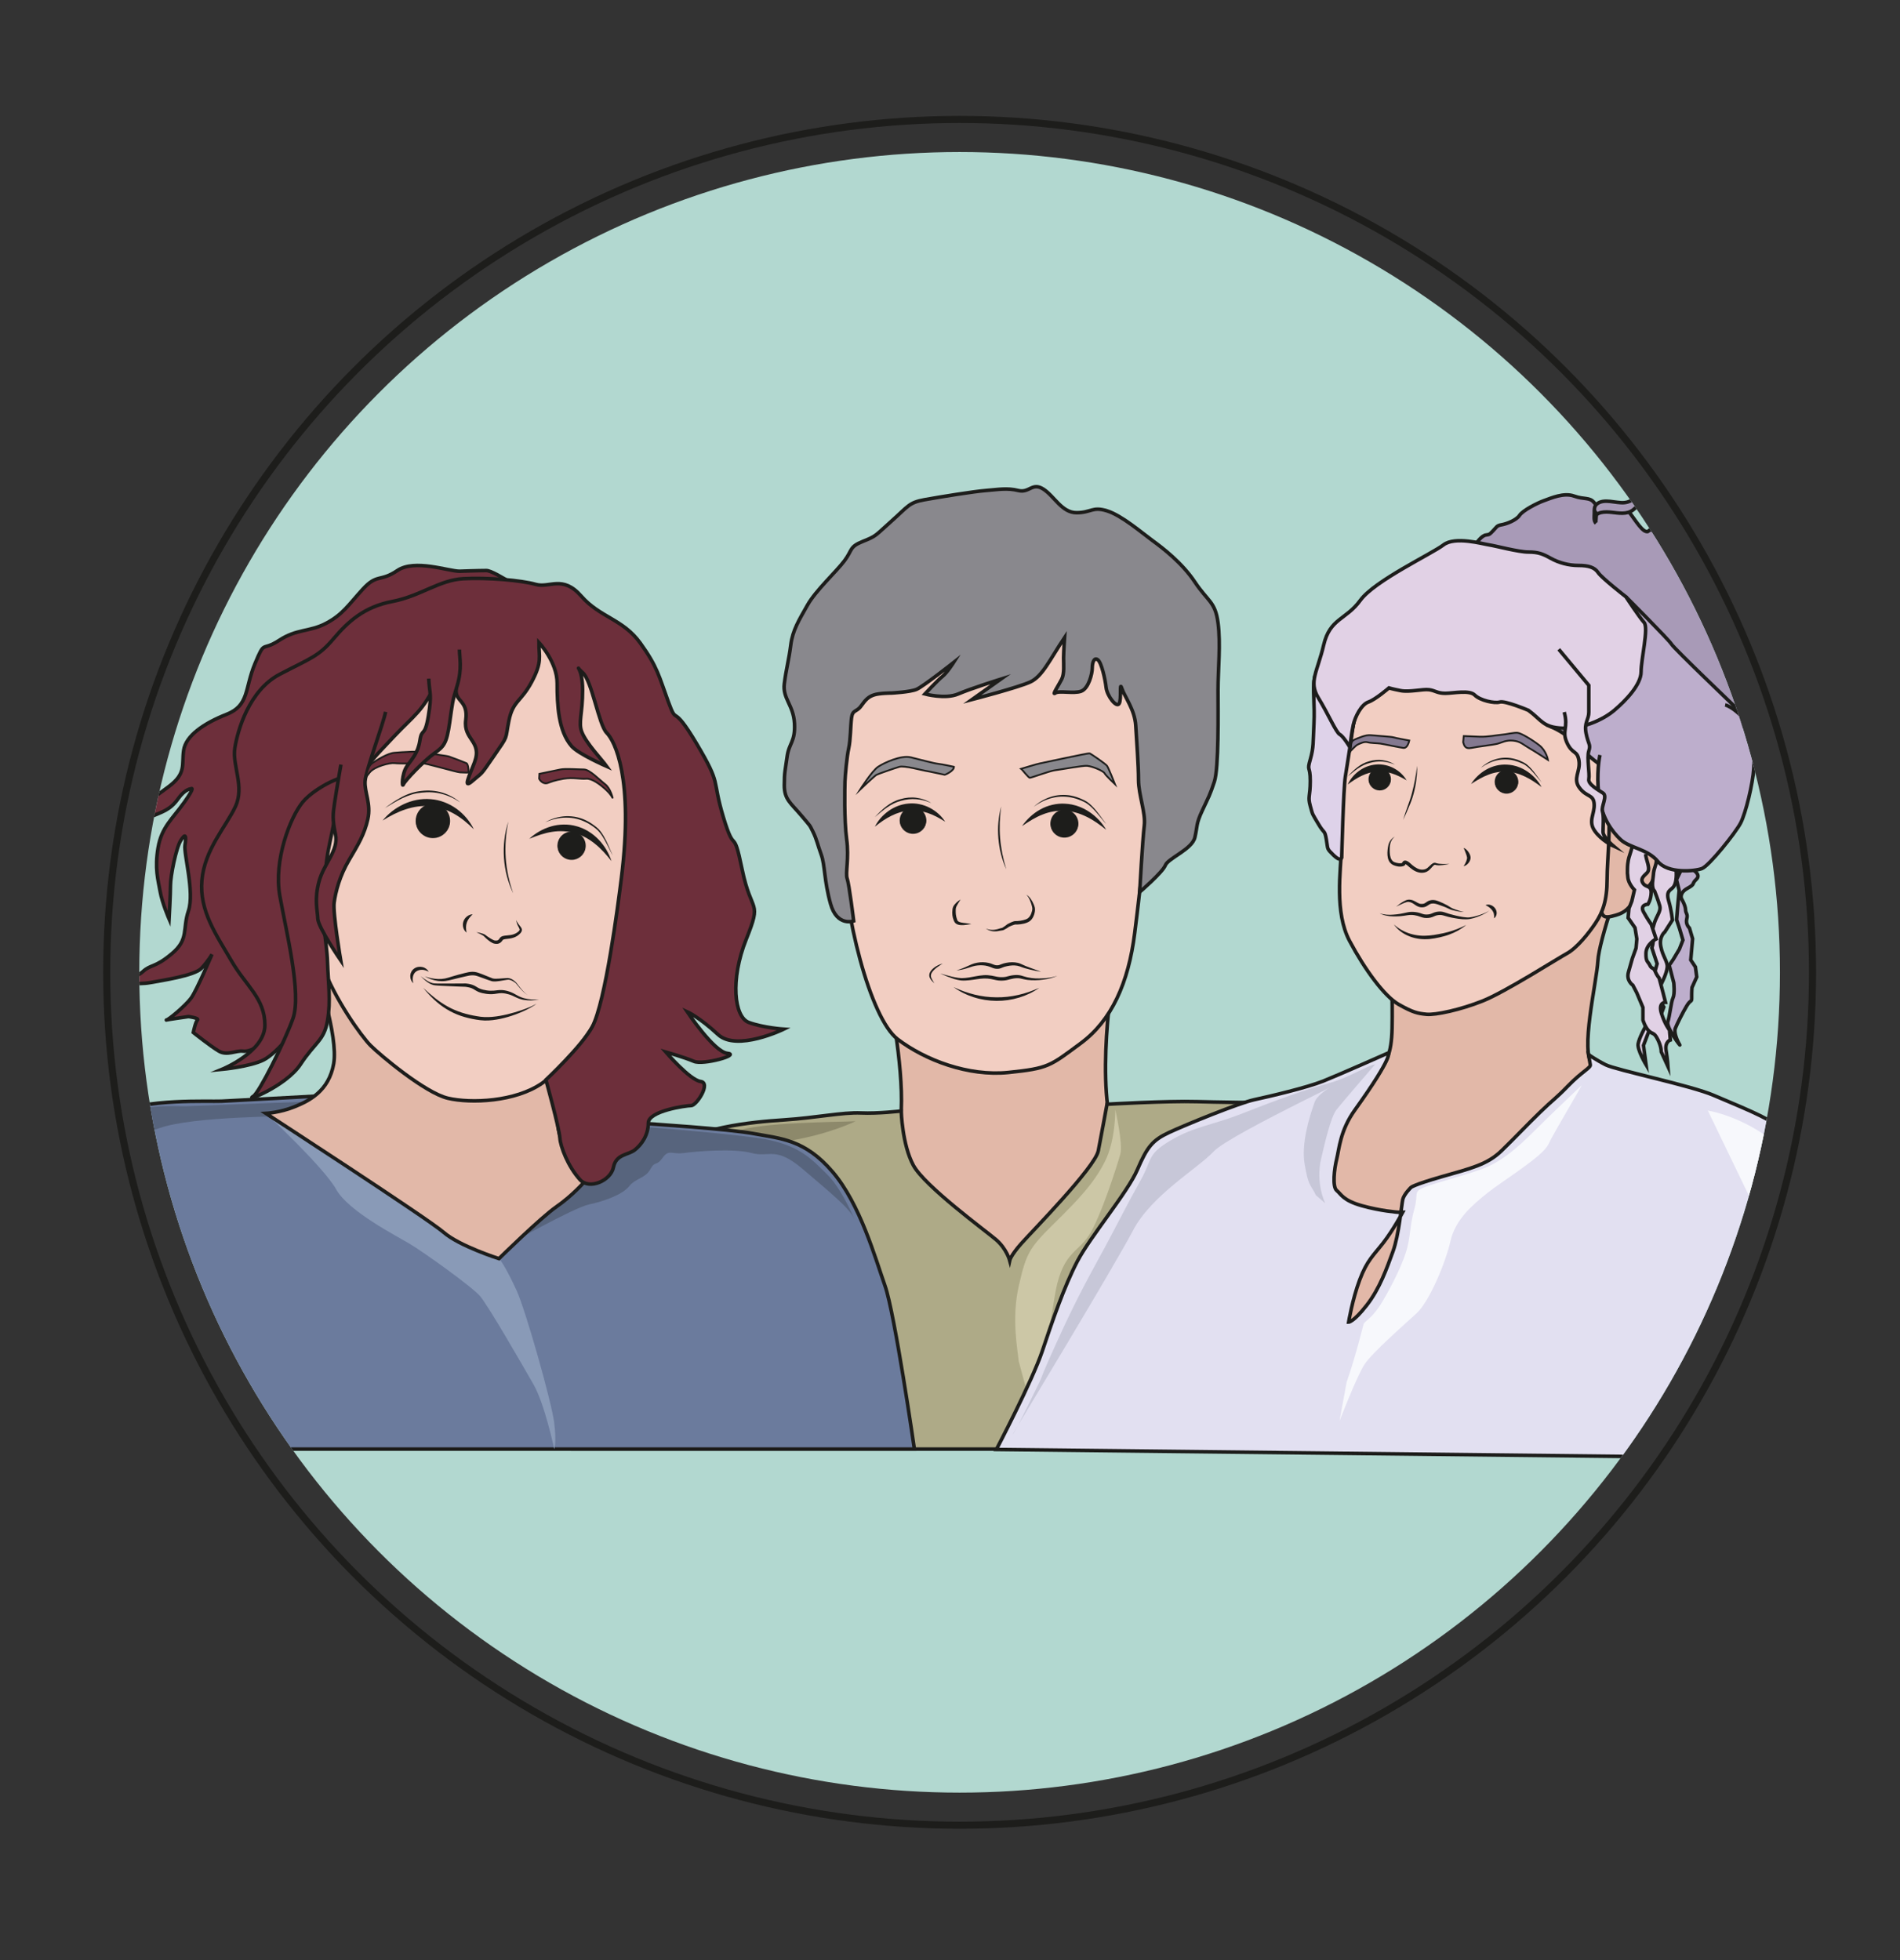 <?xml version="1.0" encoding="utf-8"?>
<!-- Generator: Adobe Illustrator 25.0.1, SVG Export Plug-In . SVG Version: 6.00 Build 0)  -->
<svg version="1.1" id="Capa_1" xmlns="http://www.w3.org/2000/svg" xmlns:xlink="http://www.w3.org/1999/xlink" x="0px" y="0px"
	 viewBox="0 0 1071.89 1105.84" style="enable-background:new 0 0 1071.89 1105.84;" xml:space="preserve">
<rect x="0" y="0" width="1071.89" height="1105.84" fill="#333333" stroke="none"/>
<style type="text/css">
	.st0{fill:#E2B8A8;stroke:#1D1D1B;stroke-width:2;stroke-miterlimit:10;}
	.st1{fill:#E2E0F1;stroke:#1D1D1B;stroke-width:2;stroke-miterlimit:10;}
	.st2{fill:#F7F8FC;}
	.st3{fill:#C7C7D8;}
	.st4{fill:#F2CEC2;stroke:#1D1D1B;stroke-width:2;stroke-miterlimit:10;}
	.st5{fill:#E1D1E5;stroke:#1D1D1B;stroke-width:2;stroke-miterlimit:10;}
	.st6{fill:#BDAECC;stroke:#1D1D1B;stroke-width:2;stroke-miterlimit:10;}
	.st7{fill:#A89AB7;stroke:#1D1D1B;stroke-width:2;stroke-miterlimit:10;}
	.st8{fill:#1D1D1B;}
	.st9{fill:#847990;stroke:#1D1D1B;stroke-miterlimit:10;}
	.st10{fill:#DED2E9;stroke:#1D1D1B;stroke-width:2;stroke-miterlimit:10;}
	.st11{fill:#AEAA87;stroke:#1D1D1B;stroke-width:2;stroke-miterlimit:10;}
	.st12{fill:#8D896B;}
	.st13{fill:#CCC7A6;}
	.st14{fill:#89888D;stroke:#1D1D1B;stroke-miterlimit:10;}
	.st15{fill:#89888D;stroke:#1D1D1B;stroke-width:2;stroke-miterlimit:10;}
	.st16{fill:#6B7B9D;stroke:#1D1D1B;stroke-width:2;stroke-miterlimit:10;}
	.st17{fill:#57647D;}
	.st18{fill:#899AB7;}
	.st19{fill:#6D2F3B;stroke:#1D1D1B;stroke-width:2;stroke-miterlimit:10;}
	.st20{fill:#6D2F3B;stroke:#1D1D1B;stroke-miterlimit:10;}
	.st21{fill:#E2B8A8;}
	.st22{fill:#F2CEC2;}
	.st23{fill:#AEAA87;}
	.st24{fill:#89888D;}
	.st25{fill:#6B7B9D;}
	.st26{fill:#6D2F3B;}
	.st27{fill:#E2E0F1;}
	.st28{fill:#847990;}
	.st29{fill:#E1D1E5;}
	.st30{fill:#BDAECC;}
	.st31{fill:#A89AB7;}
	.st32{fill:#DED2E9;}
	.st33{fill:none;stroke:#1D1D1B;stroke-width:3;stroke-miterlimit:10;}
	.st34{clip-path:url(#SVGID_2_);}
	.st35{fill:none;stroke:#1D1D1B;stroke-width:4;stroke-miterlimit:10;}
	.st36{fill:none;stroke:#1D1D1B;stroke-width:0.5;stroke-miterlimit:10;}
</style>
<g>
	<defs>
		<circle id="SVGID_1_" cx="541.37" cy="548.55" r="462.79"/>
	</defs>
	<use xlink:href="#SVGID_1_"  style="overflow:visible;fill:#B2D8D0;"/>
	<clipPath id="SVGID_2_">
		<use xlink:href="#SVGID_1_"  style="overflow:visible;"/>
	</clipPath>
	<g class="st34">
		<g>
			<path class="st0" d="M500.53,557.11c3.52,15.2,10.6,55.81,7.08,78.13c-3.52,22.33-44.88,33.5-44.88,33.5s49.54,41.85,53.06,44.89
				c3.52,3.04,94.2,21.27,94.2,21.27l65.45-50.15l17.61-30.39l-31.6,24.88c0,0-31.33-26.05-35.48-48.07
				c-6.98-37.08,4.27-95.59,4.27-95.59L500.53,557.11z"/>
			<path class="st4" d="M506.37,373.78c-9.47,4.7-26.05,7.04-28.41,34.04c-2.37,27-2.94,31.79-2.57,68.48
				c0.39,38.93,15.59,98.22,30.98,109.96s39.94,21.13,62.59,18.78c22.65-2.35,23.23-3.52,40.7-16.43
				c17.47-12.91,26.94-34.04,30.49-62.22c3.55-28.17,8.29-70.43,8.29-99.78c0-29.35-12.63-67.17-24.47-71.87
				C612.13,350.04,506.37,373.78,506.37,373.78z"/>
			<path class="st11" d="M624.52,622.97c0,0,33.96-1.95,50.65-1.47c7.31,0.21,39.86,0.89,48,0.29c11.19-0.82,18.46-1.14,32.9,1.62
				c14.19,2.71,23.84,5.73,37.54,25.32c11.52,16.49,14.09,52.17,18.26,67.83c3.8,14.26,7.49,51.36,8.87,60
				c2.09,13.04,5.22,40.96,5.22,40.96H323.07c0,0,0-18.78,6.26-44.61c6.26-25.83,9.76-46.11,18.39-74.74
				c7.43-24.65,11.31-37.06,28.53-49.58c17.22-12.52,46.68-15.52,66.11-16.79c18.11-1.18,32.91-4.38,43.45-3.9
				c9.49,0.44,22.61-1.11,22.61-1.11s0.51,18.94,6.87,30.67s40.6,36.78,46.57,41.87s7.77,11.74,7.77,11.74s0.57-2.74,6.43-9.39
				s41.7-43.04,43.54-52.43C621.44,639.86,624.52,622.97,624.52,622.97z"/>
			<path class="st12" d="M482.66,632.56c-10.96,0.52-54.26,0.52-67.3,5.74c-13.04,5.22-26.09,5.22-35.48,15.13
				c-9.39,9.91-7.3,6.78-16.17,36.52s-17.22,58.43-20.35,80.35c-3.13,21.91-6.78,36.52-6.78,36.52s8.35-40.17,19.3-68.87
				c10.96-28.7,22.43-59.01,36-70.46c13.57-11.45,31.3-20.32,53.74-23.97C468.05,639.86,482.66,632.56,482.66,632.56z"/>
			<path class="st13" d="M574.7,767.92c-0.55-6.26-4.14-23.85,0-42.19s5.71-21.47,20.05-35.55c14.35-14.09,22.57-22.96,28.63-34.96
				c6.07-12,5.81-29.22,5.81-29.22s4.43,19.3,2.86,25.04c-1.57,5.74-10.96,35.48-17.74,45.91c-6.78,10.43-15.65,9.56-19.57,36.08
				c-3.91,26.53-13.2,59.92-11.43,66.7C585.11,806.53,574.7,767.92,574.7,767.92z"/>
			<path class="st8" d="M579,504.72c1.04,0.6,1.88,1.52,2.56,2.51c0.69,1,1.25,2.08,1.71,3.21c0.23,0.58,0.44,1.12,0.57,1.82
				c0.11,0.72,0.06,1.35-0.02,1.99c-0.18,1.27-0.6,2.5-1.28,3.64c-0.35,0.56-0.76,1.11-1.31,1.57c-0.57,0.48-1.18,0.79-1.78,1.03
				c-1.21,0.49-2.42,0.77-3.65,0.92c-0.61,0.08-1.22,0.14-1.85,0.16c-0.33,0.01-0.61,0.02-1.02-0.02c-0.06-0.02-0.28,0.02-0.52,0.08
				c-0.99,0.26-2.1,0.73-3.12,1.2l0.13-0.08c-0.97,0.68-1.92,1.29-3.03,1.84c-0.3,0.12-0.54,0.3-1.12,0.33
				c-0.13-0.01-0.43,0.05-0.69,0.1c-0.55,0.11-1.13,0.23-1.72,0.31c-1.17,0.16-2.38,0.17-3.55-0.08c-1.16-0.27-2.24-0.75-3.17-1.42
				c1.05,0.45,2.17,0.71,3.26,0.77c1.09,0.07,2.19-0.11,3.25-0.37c0.53-0.13,1.05-0.31,1.6-0.48c0.29-0.09,0.55-0.19,0.98-0.22
				c0,0,0.27-0.11,0.47-0.24c0.89-0.53,1.8-1.26,2.67-1.92l0.06-0.04l0.07-0.04c1.1-0.56,2.13-1.09,3.4-1.49
				c0.33-0.08,0.68-0.2,1.22-0.16c0.18,0.01,0.49,0,0.75-0.01c0.55-0.03,1.11-0.09,1.66-0.17c1.1-0.17,2.21-0.39,3.19-0.77
				c0.49-0.19,0.94-0.42,1.28-0.7c0.35-0.29,0.7-0.67,0.99-1.09c0.59-0.84,0.98-1.88,1.23-2.92c0.12-0.52,0.2-1.07,0.17-1.52
				c-0.03-0.47-0.19-1.06-0.32-1.6c-0.29-1.1-0.68-2.19-1.15-3.24C580.43,506.57,579.85,505.56,579,504.72z"/>
			<path class="st8" d="M547.94,521.41c-0.96-0.01-1.88,0.22-2.83,0.34c-0.95,0.12-1.92,0.23-2.94,0.17c-1-0.07-2.15-0.19-3.16-1.12
				c-0.24-0.22-0.45-0.53-0.6-0.81c-0.11-0.23-0.24-0.46-0.33-0.7c-0.2-0.47-0.37-0.96-0.5-1.46c-0.27-1-0.38-2.04-0.37-3.05
				c0-0.51,0.04-1.01,0.11-1.51l0.11-0.74c0.07-0.31,0.15-0.62,0.27-0.88c0.49-1.03,1.16-1.77,1.87-2.45
				c0.72-0.67,1.49-1.27,2.35-1.75c-0.51,0.83-1.04,1.63-1.51,2.43c-0.47,0.79-0.93,1.61-1.12,2.36c-0.06,0.19-0.07,0.34-0.09,0.5
				l-0.03,0.68c-0.01,0.45-0.01,0.9,0,1.34c0.03,0.88,0.14,1.74,0.34,2.58c0.11,0.42,0.22,0.84,0.37,1.24l0.23,0.61
				c0.06,0.14,0.11,0.24,0.2,0.35c0.36,0.43,1.19,0.75,2.04,0.93c0.87,0.17,1.8,0.29,2.75,0.38
				C546.03,520.97,547.03,521.01,547.94,521.41z"/>
			<path class="st14" d="M538.18,432.61c0.15,2.25-4.91,4.49-5.19,4.49s-8.98-1.97-10.95-2.25s-11.85-3.06-14.65-2.24
				c-2.87,0.83-11.74,3.93-12.86,4.49c-1.12,0.56-9.26,8.31-9.26,8.31s6.74-10.6,10.11-12.82s12.91-6.71,18.53-5.31
				s12.91,3.37,15.44,3.65C531.87,431.21,538.18,432.61,538.18,432.61z"/>
			<path class="st14" d="M576.06,433.73c0.84,0.61,4.09,5.06,4.94,5.06c0.84,0,11.51-3.93,14.04-4.21
				c2.53-0.28,16.02-2.77,18.25-2.53c3.46,0.38,9.26,2.99,9.83,4.16c0.56,1.17,5.9,6.23,5.9,6.23s-3.65-9.26-4.49-10.39
				c-0.84-1.12-8.98-6.74-9.83-7.02c-0.84-0.28-26.11,5.33-27.79,5.61C585.21,430.93,576.06,433.73,576.06,433.73z"/>
			<path class="st8" d="M564.83,454.95c-0.4,2.98-0.7,5.97-0.81,8.95c-0.1,2.99-0.04,5.97,0.21,8.94c0.23,2.97,0.68,5.93,1.25,8.86
				c0.59,2.93,1.35,5.83,2.21,8.71c-0.63-1.37-1.16-2.78-1.68-4.2c-0.48-1.43-0.91-2.88-1.29-4.34c-0.76-2.93-1.24-5.93-1.49-8.95
				c-0.23-3.02-0.26-6.06,0.02-9.07c0.14-1.51,0.33-3.01,0.58-4.49C564.12,457.88,564.42,456.4,564.83,454.95z"/>
			<path class="st8" d="M539.57,547.42c2.01-0.53,3.91-1.25,5.76-2.13c1.86-0.84,3.77-1.81,5.97-2.16c2.08-0.39,4.33-0.37,6.47,0.12
				c1.07,0.23,2.13,0.69,3.02,1.02c0.44,0.16,0.84,0.26,1.26,0.3c0.41,0.04,0.88,0.02,1.28-0.04c0.38-0.05,0.71-0.2,1.23-0.42
				c0.5-0.22,1.05-0.41,1.58-0.55c1.07-0.28,2.08-0.5,3.18-0.61c1.08-0.11,2.18-0.13,3.27-0.01c1.08,0.1,2.22,0.37,3.22,0.81
				c1.92,0.89,3.71,1.66,5.68,2.34c1.93,0.71,3.87,1.44,5.82,2.11c-2.07-0.24-4.08-0.72-6.1-1.17c-1.01-0.24-2.01-0.5-3.02-0.8
				c-1-0.29-2-0.7-2.93-1.03c-1.79-0.61-3.77-0.66-5.7-0.38c-0.95,0.14-1.96,0.35-2.88,0.61c-0.46,0.14-0.89,0.29-1.33,0.49
				c-0.42,0.19-1.04,0.48-1.69,0.58c-0.62,0.09-1.19,0.1-1.81,0.04c-0.61-0.06-1.21-0.23-1.73-0.43c-1.04-0.41-1.87-0.78-2.81-1.03
				c-1.87-0.53-3.81-0.6-5.81-0.41c-1.92,0.17-3.83,0.88-5.81,1.53C543.7,546.84,541.64,547.33,539.57,547.42z"/>
			<path class="st8" d="M537.96,556.88c3.84,1.81,7.79,3.25,11.83,4.24c4.04,0.98,8.18,1.52,12.32,1.53
				c4.14,0.07,8.28-0.43,12.34-1.33c4.06-0.92,8.03-2.31,11.9-4.05c-3.46,2.47-7.39,4.32-11.5,5.56c-4.12,1.24-8.44,1.86-12.76,1.82
				c-4.32-0.05-8.63-0.71-12.72-2.04C545.28,561.31,541.38,559.41,537.96,556.88z"/>
			<path class="st8" d="M530.34,549.21c2.72,0.7,5.41,1.55,8.14,2.1c1.35,0.29,2.71,0.5,4.05,0.52c1.31,0.01,2.71-0.17,4.06-0.36
				c2.72-0.42,5.46-1.11,8.39-1.31c1.46-0.1,2.97,0.01,4.41,0.26c1.45,0.24,2.8,0.64,4.07,0.77c1.28,0.14,2.66,0.13,3.9-0.09
				c1.21-0.23,2.68-0.77,4.15-0.91c1.43-0.17,3.01-0.22,4.5,0.16c1.46,0.39,2.67,0.85,4.02,1.1c1.33,0.25,2.72,0.48,4.09,0.52
				c1.38,0.04,2.77,0.06,4.16-0.02c2.78-0.15,5.56-0.53,8.23-1.43c-2.55,1.22-5.36,1.8-8.16,2.18c-2.8,0.38-5.67,0.46-8.54,0.15
				c-1.43-0.16-2.9-0.56-4.17-0.84c-1.25-0.26-2.53-0.17-3.87,0.04c-0.66,0.11-1.3,0.24-1.95,0.41c-0.65,0.18-1.35,0.4-2.11,0.54
				c-1.52,0.28-2.98,0.3-4.49,0.15c-1.52-0.18-2.87-0.6-4.19-0.83c-1.33-0.25-2.63-0.33-3.98-0.29c-2.68,0.07-5.43,0.73-8.28,0.99
				c-1.43,0.13-2.84,0.25-4.33,0.14c-1.47-0.14-2.87-0.48-4.24-0.88C535.53,551.39,532.92,550.36,530.34,549.21z"/>
			<path class="st15" d="M600.57,359.69c-8.35,12.52-12.52,21.91-19.3,25.04c-6.78,3.13-32.87,9.91-32.87,9.91l16.17-11.48
				c0,0-16.7,5.22-24,8.35c-7.3,3.13-18.78,0-18.78,0s7.3-7.83,9.91-9.91c2.61-2.09,6.26-7.83,6.26-7.83s-17.22,13.57-20.87,15.13
				S503,390.99,503,390.99s-6.78,0-9.91,1.04c-3.13,1.04-4.7,2.61-7.3,6.26c-2.61,3.65-4.81,1.9-5.41,6.78
				c-0.57,4.6-0.52,12.33-1.57,17.02c-1.04,4.7-2.03,15.65-2.12,18.78c-0.08,3.13-0.54,21.53,0.94,32.48
				c1.48,10.96-0.81,19.19,0.3,22.32c1.12,3.13,3.68,23.92,3.68,23.92s-9.4,3.39-13.05-9.66c-3.65-13.04-3.13-21.91-5.22-27.65
				c-2.09-5.74-2.61-8.87-4.7-13.04c-2.09-4.17-1.04-2.61-6.78-9.39c-5.74-6.78-9.39-8.87-9.39-16.7c0-7.83,0.52-8.35,1.57-16.17
				c1.04-7.83,4.7-8.35,4.17-18.78s-6.78-14.09-5.74-22.43s2.61-13.57,3.65-21.91c1.04-8.35,4.7-14.09,9.39-22.43
				c4.7-8.35,16.17-18.78,20.87-25.04s2.61-7.83,10.43-10.96c7.83-3.13,6.78-3.13,16.17-11.48c9.39-8.35,9.8-10.43,18.46-12
				s27.97-4.7,34.75-5.22c6.78-0.52,12-1.57,18.26,0s7.83-4.78,14.09-0.83c6.26,3.96,10.43,13.35,18.78,13.35s8.87-3.65,17.22-1.04
				s19.83,12.52,25.57,16.7s16.7,12.52,24,23.48c7.3,10.96,11.48,10.96,13.04,22.96c1.57,12,0,26.09,0,38.09s0.52,43.83-2.09,51.65
				s-3.13,8.35-6.78,16.17c-3.65,7.83-2.61,8.35-4.17,15.13c-1.57,6.78-15.13,11.8-16.7,15.81c-1.57,4.01-14.47,15.08-14.47,15.08
				s1.59-28.93,2.61-37.54c0.86-7.27-3.26-17.35-3.26-25.7c0-8.35-1.04-21.91-1.57-30.78s-6.26-16.17-7.83-20.87
				c-1.57-4.7,0,6.31-1.57,8.64c-1.57,2.32-6.78-4.46-7.3-9.16c-0.52-4.7-2.61-14.09-4.7-15.65s-3.13,1.57-3.13,4.7
				s-2.03,11.48-6.23,13.04s-12.55-0.52-14.64,1.04c-2.09,1.57,2.09-4.7,3.65-7.83c1.57-3.13,1.04-8.35,1.04-12
				C600.05,367.52,600.57,359.69,600.57,359.69z"/>
			<g>
				<path class="st8" d="M576.58,466.06c2.64-3.78,6.12-7.07,10.31-9.4c2.09-1.17,4.37-2.04,6.74-2.6c2.37-0.56,4.84-0.81,7.27-0.64
					c1.22,0.02,2.43,0.25,3.63,0.43c0.6,0.11,1.18,0.29,1.77,0.43c0.59,0.14,1.18,0.3,1.74,0.53c2.3,0.76,4.46,1.89,6.45,3.2
					c3.98,2.64,7.24,6.15,9.59,10.12c-3.62-2.87-7.23-5.51-11.17-7.39c-1.96-0.94-3.95-1.77-6-2.3c-2.04-0.56-4.13-0.95-6.23-1.02
					c-2.1-0.17-4.21,0-6.29,0.35c-2.08,0.35-4.15,0.92-6.16,1.73C584.18,461.05,580.4,463.45,576.58,466.06z"/>
				<path class="st8" d="M493.56,466.39c1.74-3.48,4.42-6.51,7.69-8.85c3.26-2.34,7.23-3.89,11.36-4.21
					c4.12-0.39,8.32,0.56,11.91,2.4c3.58,1.87,6.62,4.59,8.71,7.87c-3.27-2.09-6.53-3.86-9.94-4.98c-3.4-1.11-6.89-1.62-10.34-1.3
					c-3.45,0.26-6.85,1.29-10.06,2.91C499.62,461.82,496.58,463.97,493.56,466.39z"/>
				<g>
					<circle class="st8" cx="515.1" cy="463.14" r="7.27"/>
					<g>
						<path class="st8" d="M515.47,470.4c-1.9,0.11-3.83-0.55-5.29-1.81c-1.46-1.24-2.44-3.09-2.59-5.06
							c-0.17-1.96,0.47-4.01,1.79-5.54c1.31-1.54,3.28-2.5,5.32-2.6c2.03-0.1,4.09,0.65,5.55,2.04c1.47,1.38,2.32,3.36,2.35,5.33
							c0.05,1.97-0.73,3.91-2.06,5.3C519.23,469.46,517.38,470.31,515.47,470.4z M515.47,470.4c1.9-0.1,3.74-1,4.97-2.43
							c1.23-1.43,1.83-3.35,1.66-5.18c-0.15-1.84-1.06-3.56-2.43-4.72c-1.36-1.17-3.15-1.79-4.93-1.68
							c-1.77,0.08-3.5,0.87-4.73,2.18c-1.24,1.29-1.97,3.1-1.93,4.94c0.03,1.84,0.81,3.68,2.19,4.98
							C511.65,469.79,513.57,470.49,515.47,470.4z"/>
					</g>
				</g>
				<g>
					<circle class="st8" cx="600.49" cy="464.91" r="7.65"/>
					<path class="st8" d="M600.88,472.55c-2,0.12-4.03-0.58-5.56-1.91c-1.54-1.31-2.56-3.26-2.71-5.32
						c-0.17-2.06,0.5-4.21,1.89-5.81c1.38-1.61,3.45-2.62,5.58-2.72c2.13-0.11,4.29,0.68,5.83,2.14c1.55,1.45,2.44,3.53,2.47,5.59
						c0.05,2.07-0.76,4.11-2.16,5.57C604.84,471.56,602.89,472.46,600.88,472.55z M600.88,472.55c2-0.1,3.94-1.05,5.23-2.56
						c1.3-1.51,1.93-3.52,1.76-5.45c-0.15-1.94-1.11-3.75-2.55-4.98c-1.43-1.24-3.33-1.89-5.2-1.78c-1.87,0.08-3.69,0.92-4.99,2.3
						c-1.31,1.36-2.08,3.27-2.03,5.21c0.03,1.94,0.86,3.88,2.31,5.25C596.86,471.91,598.88,472.65,600.88,472.55z"/>
				</g>
				<path class="st8" d="M493.55,460.99c2.01-2.18,4.11-4.3,6.5-6.1c2.34-1.84,5.1-3.3,8.01-4.06c2.88-0.85,5.97-1.16,8.96-0.75
					c1.49,0.2,2.96,0.56,4.38,1.04c1.41,0.52,2.77,1.15,4.02,1.95c-1.36-0.59-2.74-1.11-4.17-1.46c-1.41-0.38-2.86-0.63-4.31-0.73
					c-2.9-0.24-5.81,0.1-8.61,0.9c-1.42,0.39-2.78,0.86-4.08,1.49c-1.3,0.63-2.55,1.39-3.77,2.21
					C498.05,457.13,495.82,459.08,493.55,460.99z"/>
				<path class="st8" d="M583.18,455.17c2.98-2.75,6.64-4.82,10.61-5.91c3.98-1.04,8.25-1.09,12.23,0.02
					c1.99,0.54,3.9,1.32,5.73,2.23c1.92,0.89,3.45,2.35,4.86,3.8c2.84,2.96,5.01,6.4,7.48,9.6c-1.41-1.46-2.61-3.11-3.92-4.64
					c-1.31-1.54-2.6-3.09-4.04-4.49c-1.44-1.39-2.98-2.69-4.76-3.49c-1.82-0.86-3.68-1.58-5.6-2.07c-1.93-0.48-3.9-0.77-5.88-0.81
					c-1.98-0.04-3.97,0.21-5.91,0.66C590.1,450.94,586.45,452.78,583.18,455.17z"/>
			</g>
			<path class="st8" d="M531.84,543.67c-0.58,0.28-1.12,0.62-1.65,0.98c-0.53,0.34-1.05,0.71-1.55,1.09
				c-0.5,0.38-0.99,0.77-1.43,1.2c-0.45,0.42-0.88,0.86-1.22,1.35c-0.73,0.95-1.07,2.05-0.65,3.17c0.39,1.12,1.15,2.2,1.8,3.31
				c-0.95-0.88-1.92-1.76-2.53-3.02c-0.31-0.62-0.44-1.39-0.31-2.12c0.13-0.73,0.48-1.37,0.88-1.93c0.83-1.11,1.9-1.93,3.03-2.6
				C529.34,544.43,530.54,543.88,531.84,543.67z"/>
		</g>
		<g>
			<path class="st16" d="M150.03,628.14c0,0,83.63,51.52,95.17,61.37c10.42,8.89,35.32,18,35.32,18s23.28-19.26,30.23-26.83
				c6.95-7.57,10.64-15.08,10.64-15.08l-11.8-37.79c0,0,38.49,4.97,48.22,5.64c9.74,0.67,52.97,3.39,67.72,6.16
				c14.74,2.76,28.45,3.14,44.12,21.45c15.67,18.31,24.09,48.65,29.62,64.32c5.53,15.67,16.59,92.15,16.59,92.15H21.93h-32.46
				c0,0,2.43-42.78,8.21-61.46c5.77-18.68,24.67-81.08,31.81-95.01s17.78-24,35.11-32.72c17.32-8.72,52.91-6.76,60.38-7.1
				c7.47-0.34,52.32-2.81,52.32-2.81l-7.15,7.56L150.03,628.14z"/>
			<path class="st17" d="M185.38,621.06c0,0-74.9,2.78-80.13,3.03s-25.29-2.03-39.98,6.84c-14.69,8.88-25.28,20.61-25.28,20.61
				s27.18-7.24,50.39-15.24c18.81-6.48,69.98-6.36,74.46-6.84S185.38,621.06,185.38,621.06z"/>
			<path class="st17" d="M314.03,653.01c3.53,5.75,7.22,14.51,6.3,17.27c-0.92,2.76-36.16,33.29-36.16,33.29
				s39.38-22.24,48.14-24.08s18.89-5.58,22.58-10.19c3.69-4.61,9.22-4.55,11.98-9.62c2.76-5.07,3.23-1.35,6.91-6.45
				c3.69-5.1,5.07-1.81,11.98-2.74c6.91-0.92,28.11-2.74,38.24,0c10.14,2.74,13.36-4.18,29.03,9.19
				c15.67,13.36,26.21,22.01,28.57,27.39s-5.71-15.46-14.87-24.43s-16.37-17.7-40.96-20.88c-24.84-3.21-70.87-6.72-70.87-6.72
				l-19.35,12.21l-19.35-5.53L314.03,653.01z"/>
			<path class="st18" d="M150.03,628.14c5.07,3.69,66.34,42.4,71.87,46.55c5.53,4.15,34.85,26.04,39.31,27.3
				c4.46,1.26,14.43,2.78,20.3,8.08c1.19,1.07,4.9,7.01,9.97,18.07s19.81,63.12,21.19,74.64c1.38,11.52,0,14.74,0,14.74
				s-5.34-25.34-11.65-36.4c-6.32-11.06-25.67-44.69-30.28-49.99s-31.33-24.41-39.16-29.14c-7.83-4.73-35.02-18.55-41.93-30.99
				C182.73,658.56,150.03,628.14,150.03,628.14z"/>
			<path class="st0" d="M178.12,546.6c0,0,12.87,37.84,10.14,53.45c-2.73,15.61-13.96,21.06-22.2,24.38s-16.04,3.71-16.04,3.71
				s91.29,59.3,100.26,67.1c8.97,7.8,31.21,14.83,31.21,14.83s23.41-23.02,32.38-29.26c8.97-6.24,15.44-13.66,15.44-13.66
				s-13.49-17.55-14.66-33.15s-2.04-32.46-2.04-32.46s-84.18-19.04-90.42-25.28S178.12,546.6,178.12,546.6z"/>
			<path class="st19" d="M259.27,322.27c-6.24,0-25.36-7.02-35.11-0.39c-9.75,6.63-11.31,1.56-19.51,10.53
				c-8.19,8.97-11.31,14.28-20.68,19.23c-9.36,4.95-16.39,3-26.53,9.64c-10.14,6.63-7.8-0.78-13.65,13.26
				c-5.85,14.04-3.12,23.41-16,28.48c-12.87,5.07-23.02,12.09-24.19,20.29s1.56,12.87-8.19,20.29c-9.75,7.41-15.22,9.75-18.34,18.34
				c-3.12,8.58-5.07,10.14-5.07,10.14s7.41-8.58,13.26-11.31c5.85-2.73,10.53-3.48,15.22-10.14c3.88-5.51,7.23-5.62,7.23-5.62
				s2.92-1.79-3.72,7.57s-12.87,14.04-14.83,25.75s0,17.95,1.17,24.58c1.17,6.63,5.07,15.61,5.07,15.61s0.78-14.04,0.78-19.12
				s3.12-21.07,5.85-25.36c2.73-4.29,3.12-2.34,2.34,2.73c-0.78,5.07,5.46,26.53,1.95,37.06s0.39,16-9.36,24.19
				s-11.7,5.85-16.39,10.14c-4.68,4.29-16,6.24-16,6.24s13.65,1.17,19.9,0c6.24-1.17,25.35-3.9,29.25-8.19
				c3.91-4.29,5.86-7.8,5.86-7.8s-8.58,20.29-11.7,24.58c-3.12,4.29-12.87,12.48-14.04,12.48s12.48-1.95,12.48-1.95
				s6.24,0.78,5.07,1.95s-2.34,7.02-2.34,7.02s9.75,7.8,14.43,10.53c4.68,2.73,9.77-0.53,13.65,0c3.89,0.53,9.75-3.12,12.48-5.85
				s7.02-29.65,7.02-31.6c0-1.95,2.73-147.08,2.73-149.03c0-1.95,39.79-41.74,39.79-41.74s62.81-33.16,64.76-31.99
				c1.95,1.17,37.06,4.29,37.06,4.29s-21.85-15.22-26.53-15.22S259.27,322.27,259.27,322.27z"/>
			<path class="st4" d="M200.77,426.51c-5.29,9.83-15.88,29.5-18.91,55.97c-3.03,26.47-6.81,43.11,0,62.02
				c6.81,18.91,21.93,40.08,27.23,45.38s30.72,26.67,43.57,29.7c12.86,3.03,38.11,2.07,53.23-8.52
				c15.13-10.59,29.5-31.76,34.79-43.11c5.29-11.34,11.34-51.43,12.1-68.82c0.76-17.4,5.29-64.29,0-80.17
				c-5.29-15.88-13.73-61.77-31.88-66.31c-18.15-4.54-46.55,15.64-54.23,17.91c-7.68,2.27-42.47,20.42-47.76,31.76
				C213.63,413.65,200.77,426.51,200.77,426.51z"/>
			<path class="st19" d="M304.02,362.46c0,8.32,1.97,10.92-4.08,22.26c-6.05,11.34-10.59,10.59-12.86,21.93
				c-2.27,11.34,0,7.56-8.32,19.66c-8.32,12.1-6.04,8.87-12.09,14.16c-6.05,5.29-1.68-3.04,1.05-10.45
				c4.46-12.08-6.47-12.53-4.95-23.88c1.51-11.34-6.38-10.08-5.4-17.64c0.98-7.56-3.56-20.42-11.12-3.78
				c-7.56,16.64-12.86,18.91-24.2,31.01s-12.1,12.1-24.2,29.5c-12.1,17.4-21.93,17.4-27.23,31.76c-5.29,14.37-2.27,21.18,0,40.84
				c2.27,19.66,9.08,32.52,4.54,46.13c-4.54,13.61-18.91,30.25-26.47,34.03c-7.56,3.78-23.45,5.29-23.45,5.29s24.2-9.83,24.2-24.96
				c0-15.13-10.59-21.93-18.91-36.3s-18.15-27.98-16.64-45.38c1.51-17.4,13.61-30.25,18.91-41.6c5.29-11.34-1.84-23.08-0.33-32.91
				c1.51-9.83,7.96-32.67,25.36-41.74c17.4-9.08,21.86-10.05,30.18-19.88s17.4-18.15,33.28-21.18s26.47-12.1,40.08-12.86
				c13.61-0.76,32.9,0.93,40.81,3.2s15.16-5.46,25.75,6.64c10.59,12.1,23.45,12.86,33.28,26.47c9.83,13.61,10.59,18.91,15.88,33.28
				s1.51-0.76,15.88,23.45c14.37,24.2,8.32,18.91,15.13,41.6s5.29,3.78,10.59,29.5c5.29,25.71,11.34,16.64,2.27,39.33
				c-9.08,22.69-6.81,43.87,1.51,46.89c8.32,3.03,19.66,3.78,19.66,3.78s-26.47,12.86-37.06,3.03c-10.59-9.83-17.4-12.86-17.4-12.86
				s15.13,22.69,22.69,23.45s-13.61,6.81-18.91,4.54c-5.29-2.27-15.88-5.29-15.88-5.29s13.61,15.88,19.66,16.64
				c6.05,0.76-2.27,13.61-5.29,13.61c-3.03,0-24.2,3.03-24.2,9.83c0,6.81-3.78,12.1-7.56,15.13s-10.59,2.27-12.1,9.83
				s-13.56,12.83-18.82,7.08c-6.98-7.63-11.1-18.92-11.4-23.52c-0.39-5.84-7.9-32.87-7.9-32.87s20.22-18.95,26.11-29.86
				c7.5-13.87,14.61-68.96,16.49-84.08c7-56.31-3.73-77.26-8.27-81.8s-8.32-29.5-13.61-34.03c-5.29-4.54,0-3.78,0,9.83
				c0,13.61-2.63,18.39-0.37,23.91c2.65,6.48,11.03,15.08,13.98,19.2c0,0-16.02-6.99-19.83-11.4c-7.56-8.72-8.15-23.39-8.15-35.5
				S304.02,362.46,304.02,362.46z"/>
			<path class="st19" d="M143.01,618.39c-6.07,3.8,18.34-5.46,26.53-17.95c8.19-12.48,13.26-13.26,15.22-24.58s0.39-21.07,0-33.16
				c-0.39-12.09-3.9-23.8-1.95-43.3c1.95-19.51,1.78-16.6,4.68-30.82c2.9-14.22,4.29-22.63,7.02-28.09
				c2.73-5.46-16.78,3.51-23.8,12.09s-16.39,32.77-12.87,52.67c3.51,19.9,12.48,55.4,7.41,69.44
				C160.17,588.74,146.13,616.44,143.01,618.39z"/>
			<path class="st19" d="M217.52,401.6c-1.09,6.26-11.11,32.88-11.56,39.08s3.49,12.81,1.56,21.4c-1.93,8.59-5.39,14.26-10.65,23.19
				s-7.55,17.85-8.36,23.9s3.71,32.64,3.71,32.64s-12.76-18.64-12.94-23.54s-2.05-10.94,0.74-21.11
				c2.79-10.17,11.13-17.32,9.25-26.36c-1.89-9.04-1.42-11.5-0.49-17.97s3.56-21.47,3.56-21.47"/>
			<path class="st8" d="M291.2,519.05c0.31,0.68,0.64,1.33,1.05,1.93c0.41,0.6,0.86,1.15,1.34,1.74c0.23,0.3,0.46,0.63,0.65,1.04
				c0.2,0.42,0.25,0.99,0.1,1.5c-0.36,0.96-1.01,1.51-1.59,2.03c-1.21,1.08-2.79,1.72-4.32,2.05c-1.51,0.35-3.15,0.32-4.24,0.66
				c-0.15,0.03-0.22,0.09-0.33,0.13c-0.06,0.06-0.16,0.09-0.19,0.15c-0.02,0.03-0.04,0.05-0.07,0.07l-0.18,0.26
				c-0.12,0.18-0.26,0.35-0.4,0.52c-0.54,0.68-1.52,1.33-2.52,1.37c-0.49,0.04-0.93-0.01-1.33-0.08l-0.29-0.05l-0.37-0.09
				c-0.22-0.08-0.44-0.16-0.62-0.25c-0.76-0.36-1.38-0.8-2-1.26c-0.61-0.46-1.2-0.94-1.75-1.46c-0.28-0.26-0.55-0.53-0.82-0.82
				c-0.16-0.17-0.18-0.21-0.33-0.33c-0.12-0.1-0.26-0.19-0.4-0.29c-1.19-0.76-2.56-1.36-3.9-2c1.48,0.23,2.92,0.56,4.36,1.14
				c0.18,0.08,0.36,0.17,0.54,0.28c0.16,0.08,0.42,0.3,0.52,0.38c0.27,0.22,0.56,0.43,0.85,0.63c0.59,0.41,1.18,0.82,1.79,1.18
				c0.61,0.36,1.24,0.71,1.82,0.95c0.15,0.06,0.29,0.1,0.41,0.14l0.17,0.03l0.25,0.03c0.33,0.03,0.63,0.04,0.88,0
				c0.49-0.07,0.84-0.29,1.22-0.75c0.09-0.12,0.18-0.23,0.27-0.37l0.13-0.2c0.09-0.12,0.18-0.24,0.28-0.35
				c0.19-0.24,0.44-0.38,0.67-0.54c0.23-0.11,0.47-0.25,0.69-0.3c0.89-0.27,1.66-0.3,2.39-0.37c0.74-0.06,1.43-0.14,2.11-0.24
				c1.36-0.2,2.61-0.67,3.72-1.42c0.57-0.38,1.08-0.84,1.31-1.25c0.08-0.2,0.13-0.39,0.05-0.66c-0.08-0.28-0.23-0.58-0.4-0.9
				c-0.34-0.64-0.72-1.31-1-2.01C291.47,520.53,291.31,519.78,291.2,519.05z"/>
			<path class="st8" d="M263.21,526.09c-1.82-1.31-2.55-4-1.75-6.28c0.39-1.13,1.12-2.15,2.05-2.83c0.92-0.69,2-1.14,3.12-1.15
				c-0.79,0.78-1.47,1.5-2.02,2.27c-0.57,0.75-0.97,1.54-1.26,2.36C262.77,522.13,262.78,523.93,263.21,526.09z"/>
			<path class="st20" d="M304.16,439.33c0.93,1.84,2.96,3.07,4.7,2.46s3.69-1.54,9.1-2.46s9.46,0.31,12.65,0
				c3.19-0.31,7.83,3.1,11.02,6.01s4.06,5.05,4.06,5.05s-1.16-5.53-4.35-7.99s-8.7-8.29-11.89-8.29s-10.36-0.61-13.3,0
				c-2.94,0.61-11.85,2.46-11.85,2.46L304.16,439.33z"/>
			<path class="st20" d="M264.34,435.74c0.07,0.31-3.31,0-4.84,0s-20.22-5.46-21.63-5.19s-13.03,0.32-15.36-0.01
				c-2.33-0.33-11.27,1.79-14,5.33c-2.27,2.94-2.27,2.94-2.27,2.94s1.04-6.38,3.8-8.26c2.76-1.88,8.65-5.56,12.47-5.87
				c3.81-0.31,14.87-1.23,19.17,0s9.83,1.54,11.67,2.15c1.84,0.61,8.41,3.14,9.73,3.72C264.41,431.14,264.34,435.74,264.34,435.74z"
				/>
			<path class="st8" d="M286.78,463.47c-0.68,3.39-1.19,6.79-1.44,10.21c-0.24,3.42-0.27,6.85-0.03,10.26
				c0.23,3.41,0.72,6.81,1.42,10.16c0.71,3.35,1.68,6.66,2.81,9.92c-0.76-1.55-1.42-3.15-2.03-4.77c-0.58-1.63-1.09-3.29-1.54-4.97
				c-0.89-3.36-1.42-6.8-1.67-10.27c-0.22-3.47-0.16-6.96,0.27-10.4c0.21-1.72,0.49-3.43,0.85-5.13
				C285.81,466.78,286.23,465.11,286.78,463.47z"/>
			<path class="st8" d="M302.67,566.28c-1.15,0.92-2.44,1.69-3.74,2.39c-1.3,0.71-2.63,1.36-3.98,1.97c-2.71,1.2-5.5,2.24-8.36,3.07
				c-2.86,0.84-5.79,1.48-8.78,1.82c-1.5,0.17-3.01,0.25-4.53,0.2c-0.76-0.02-1.53-0.08-2.29-0.17l-2.22-0.31
				c-2.95-0.46-5.88-1.16-8.73-2.11c-2.84-0.99-5.59-2.25-8.14-3.83c-5.14-3.13-9.39-7.4-13.13-11.95
				c4.32,4.01,8.86,7.78,13.93,10.57c5.06,2.81,10.65,4.46,16.38,5.37c5.66,1.13,11.45,0.26,17.12-1.05
				c2.83-0.69,5.64-1.51,8.4-2.48C297.37,568.82,300.1,567.74,302.67,566.28z"/>
			<path class="st8" d="M297.73,561.47c-2.23-1.43-3.99-3.46-5.67-5.48l-0.62-0.77l-0.31-0.38c-0.09-0.1-0.22-0.21-0.34-0.31
				c-0.5-0.4-1.04-0.76-1.6-1.07c-0.56-0.3-1.14-0.57-1.72-0.68c-0.28-0.07-0.57-0.08-0.88-0.07c-0.3,0.01-0.59,0.05-0.91,0.11
				c-1.29,0.24-2.61,0.46-3.92,0.65c-1.32,0.16-2.67,0.39-4.18,0.13c-2.73-0.84-5.06-1.82-7.54-2.67c-1.25-0.44-2.32-0.74-3.52-0.7
				c-1.18,0-2.4,0.26-3.68,0.56c-2.55,0.61-5.11,1.17-7.65,1.83c-1.27,0.3-2.57,0.66-3.95,0.82c-1.36,0.17-2.74,0.13-4.09-0.03
				c-2.69-0.35-5.25-1.27-7.55-2.58c2.5,0.85,5.07,1.44,7.63,1.5c1.28,0.05,2.55-0.08,3.79-0.3c1.22-0.22,2.45-0.66,3.72-1.04
				c2.53-0.76,5.08-1.48,7.65-2.09c1.28-0.31,2.65-0.64,4.11-0.66c0.73,0,1.47,0.07,2.18,0.24c0.73,0.17,1.36,0.4,1.99,0.63
				c2.5,0.87,4.99,2.05,7.25,2.87c1.08,0.28,2.4,0.19,3.69,0.11c1.31-0.09,2.61-0.17,3.93-0.29c0.69-0.07,1.42-0.03,2.13,0.18
				c0.7,0.21,1.3,0.56,1.86,0.93c0.56,0.38,1.08,0.82,1.56,1.29c0.51,0.53,0.82,1.06,1.24,1.58
				C293.93,557.84,295.57,559.95,297.73,561.47z"/>
			<path class="st8" d="M304.16,563.8c-2.84,0.71-5.85,0.78-8.79,0.29c-1.47-0.26-2.94-0.77-4.27-1.42
				c-1.34-0.64-2.58-1.27-3.92-1.65c-1.34-0.41-2.72-0.68-4.06-0.72c-1.34-0.05-2.69,0.27-4.21,0.46c-1.52,0.19-3.1,0.14-4.59-0.07
				c-1.49-0.21-3-0.52-4.48-1.13c-0.73-0.32-1.43-0.73-2.04-1.12c-0.61-0.39-1.16-0.71-1.77-0.94c-0.61-0.23-1.25-0.42-1.93-0.54
				c-0.33-0.07-0.68-0.12-1.02-0.17l-0.26-0.04c-0.24-0.03-0.04-0.02-0.18-0.03l-0.54-0.02l-4.37-0.16l-4.37-0.2
				c-1.46-0.05-2.91-0.12-4.37-0.2c-1.47-0.11-2.89-0.11-4.44-0.4c-1.53-0.38-2.82-1.19-4-2.07c-1.18-0.89-2.24-1.9-3.26-2.95
				c1.16,0.89,2.33,1.76,3.55,2.52c1.22,0.75,2.54,1.37,3.89,1.55c1.34,0.14,2.85,0.11,4.29,0.12l4.37-0.01l8.74-0.05l0.56,0
				c0.04-0.01,0.42,0.03,0.36,0.03l0.28,0.03c0.38,0.05,0.75,0.08,1.13,0.16c0.76,0.12,1.53,0.33,2.28,0.61
				c0.76,0.28,1.48,0.69,2.1,1.08c0.62,0.38,1.19,0.71,1.79,0.96c1.21,0.51,2.58,0.83,3.97,1.03c1.38,0.22,2.74,0.25,4.12,0.13
				c1.36-0.12,2.89-0.43,4.48-0.33c1.58,0.09,3.07,0.47,4.49,0.99c1.44,0.5,2.78,1.26,4.02,1.97c1.24,0.71,2.52,1.26,3.89,1.63
				C298.33,563.92,301.26,564.06,304.16,563.8z"/>
			<path class="st8" d="M241.86,548.23c-1.27-0.7-2.51-1.09-3.74-1.11c-1.22-0.02-2.39,0.3-3.29,0.92c-0.9,0.61-1.53,1.58-1.82,2.76
				c-0.28,1.18-0.24,2.49,0.14,3.89c-1.09-0.96-1.73-2.49-1.69-4.07c0.02-1.57,0.81-3.27,2.23-4.22c1.39-0.96,3.13-1.18,4.65-0.81
				C239.88,545.93,241.2,546.95,241.86,548.23z"/>
			<g>
				<path class="st8" d="M215.85,462.93c3.15-3.91,7.27-7.07,11.93-9.26c4.66-2.19,9.99-3.27,15.25-2.8
					c5.27,0.38,10.36,2.42,14.55,5.43c4.18,3.05,7.56,7.06,9.73,11.57c-3.54-3.53-7.28-6.64-11.43-8.92
					c-4.14-2.26-8.59-3.76-13.2-4.1c-4.59-0.41-9.26,0.24-13.76,1.73C224.42,458.03,220.09,460.28,215.85,462.93z"/>
				<g>
					<circle class="st8" cx="244.19" cy="463.38" r="9.45"/>
					<g>
						<path class="st8" d="M243.11,472.77c-2.46-0.27-4.8-1.54-6.38-3.47c-1.6-1.92-2.42-4.49-2.18-7.03
							c0.22-2.53,1.49-4.99,3.5-6.63c2-1.66,4.69-2.45,7.28-2.14c2.59,0.3,5.04,1.68,6.6,3.74c1.58,2.06,2.26,4.74,1.9,7.25
							c-0.34,2.52-1.73,4.85-3.72,6.35C248.13,472.36,245.57,473.07,243.11,472.77z M243.11,472.77c2.46,0.28,5.02-0.46,6.91-2.04
							c1.9-1.56,3.1-3.89,3.31-6.3c0.22-2.41-0.56-4.84-2.07-6.66c-1.5-1.83-3.71-3.03-6.04-3.29c-2.33-0.28-4.76,0.38-6.63,1.82
							c-1.89,1.42-3.21,3.62-3.54,6.01c-0.34,2.39,0.29,4.93,1.79,6.89C238.33,471.17,240.65,472.48,243.11,472.77z"/>
					</g>
				</g>
				<path class="st8" d="M217.01,455.99c3.07-2.32,6.24-4.55,9.69-6.34c3.4-1.84,7.24-3.06,11.11-3.44
					c3.87-0.46,7.87-0.19,11.61,0.93c1.87,0.57,3.68,1.32,5.39,2.23c1.7,0.94,3.31,2.03,4.77,3.29c-1.6-1.08-3.25-2.06-5-2.84
					c-1.73-0.81-3.53-1.46-5.37-1.92c-3.68-0.99-7.51-1.16-11.29-0.73c-1.91,0.19-3.77,0.49-5.58,1.05
					c-1.81,0.55-3.58,1.27-5.32,2.07C223.56,451.93,220.3,453.98,217.01,455.99z"/>
			</g>
			<g>
				<path class="st8" d="M298.57,473.22c3.44-3.14,7.61-5.61,12.26-6.97c2.32-0.69,4.76-1.04,7.22-1.07
					c2.46-0.03,4.95,0.27,7.31,0.98c1.2,0.29,2.34,0.79,3.48,1.23c0.57,0.24,1.1,0.55,1.65,0.82c0.55,0.27,1.09,0.56,1.6,0.91
					c2.1,1.26,3.98,2.85,5.65,4.58c3.34,3.48,5.78,7.66,7.23,12.09c-2.93-3.64-5.9-7.05-9.37-9.78c-1.72-1.36-3.5-2.63-5.41-3.61
					c-1.89-1.01-3.87-1.85-5.93-2.39c-2.04-0.63-4.15-0.93-6.29-1.05c-2.14-0.11-4.3-0.01-6.47,0.34
					C307.17,469.94,302.91,471.48,298.57,473.22z"/>
				<g>
					<circle class="st8" cx="322.41" cy="477.38" r="7.73"/>
					<path class="st8" d="M321.11,485c-2-0.33-3.85-1.47-5.06-3.12c-1.23-1.63-1.8-3.78-1.5-5.85c0.29-2.07,1.43-4.04,3.15-5.31
						c1.72-1.28,3.98-1.82,6.1-1.45c2.13,0.36,4.08,1.62,5.27,3.4c1.2,1.77,1.62,4.01,1.2,6.06c-0.41,2.06-1.66,3.89-3.36,5.02
						C325.23,484.9,323.1,485.36,321.11,485z M321.11,485c2,0.34,4.12-0.16,5.73-1.36c1.62-1.2,2.68-3.05,2.95-4.99
						c0.28-1.95-0.26-3.95-1.41-5.48c-1.14-1.54-2.87-2.6-4.74-2.91c-1.87-0.33-3.85,0.09-5.44,1.17c-1.6,1.06-2.77,2.77-3.16,4.7
						c-0.4,1.92-0.01,4.02,1.12,5.69C317.27,483.48,319.11,484.66,321.11,485z"/>
				</g>
				<path class="st8" d="M307.49,463.94c3.55-2.05,7.62-3.28,11.77-3.47c4.15-0.14,8.38,0.75,12.06,2.73
					c1.84,0.97,3.56,2.17,5.16,3.46c1.69,1.3,2.88,3.08,3.96,4.83c1.05,1.78,1.97,3.62,2.78,5.5c0.84,1.87,1.57,3.78,2.47,5.62
					c-1.06-1.76-1.88-3.64-2.83-5.45c-0.95-1.81-1.88-3.63-2.98-5.33c-1.11-1.69-2.34-3.31-3.92-4.5c-1.6-1.25-3.28-2.38-5.07-3.29
					c-1.79-0.9-3.67-1.63-5.62-2.1c-1.95-0.48-3.96-0.67-5.97-0.66C315.26,461.29,311.24,462.3,307.49,463.94z"/>
			</g>
			<path class="st19" d="M259.21,366.44c-0.03,4.4,1.62,10.75-1.29,20.34c-2.91,9.59-2.53,9.15-4.25,20.92
				c-1.72,11.77-3.12,13.36-8.74,17.36c-5.62,4-16.52,15.33-17.39,17.51c-0.87,2.18-0.93-5.89,1.93-10.14
				c2.86-4.25,6.33-7.38,7.43-14.75c1.1-7.37,2.71-1.14,4.8-13.91c2.09-12.76,0.55-12.2,0.17-20.92"/>
		</g>
		<g>
			<path class="st0" d="M758.2,624.69c7.4-4.32,12.8-9.44,18.35-17.46c5.55-8.02,8.44-12.26,8.79-26.94c0.19-8.04,0-19.12,0-19.12
				s30.22-1.23,34.54-3.08c4.32-1.85,36.39-11.72,40.09-15.42s37-19.12,40.7-25.9c3.7-6.78,15.34-25.47,15.34-25.47
				s-13.95,39.12-14.56,50.84c-0.62,11.72-10.3,51.8-2.9,58.58c7.4,6.78,19.55,11.03,19.55,11.03l-13.73,6.78l-54.89,45.02
				l-33.3,17.88c0,0-24.05,21.74-24.67,26.9c-0.62,5.17-23.97,40.2-23.97,40.2l-14.88-2.97l14.8-43.79l-22.2-17.88
				c0,0-9.87-26.52-8.02-28.37C739.08,653.68,758.2,624.69,758.2,624.69z"/>
			<path class="st0" d="M901.44,510.68c3.23,3.93,1.15,7.86,7.86,6.24s8.33-3.01,12.95-9.02c4.63-6.01,8.71-7.09,10.48-12.1
				c1.77-5.01,4.32-11.25,4.09-14.96c-0.23-3.7-8.43-12.72-8.43-12.72l-19.09-8.33l-9.94,2.78L901.44,510.68z"/>
			<path class="st1" d="M783.12,594.07c0,0,3.72,0.79-18.83,32.24c-8.28,11.55-8.79,21.97-10.18,27.52
				c-1.39,5.55-2.54,15.73,0,17.81c2.54,2.08,3.47,5.55,14.11,8.56c10.64,3.01,20.35,3.7,20.35,3.7h2.78c0,0-5.32,9.94-10.87,17.11
				c-5.55,7.17-9.25,9.94-13.41,21.05c-4.16,11.1-6.24,23.82-6.24,23.82s2.78,0,10.18-9.48c7.4-9.48,11.33-20.81,14.8-30.3
				c3.47-9.48,4.86-26.36,5.55-29.37c0.69-3.01,4.63-6.82,4.63-6.82s1.39-1.5,17.58-6.13c16.19-4.63,25.44-6.71,33.53-14.57
				c8.09-7.86,14.11-14.34,21.74-21.74c7.63-7.4,8.33-7.17,15.96-15.03c7.63-7.86,12.67-10.02,12.37-11.72
				c-0.12-0.65-0.99-5.77-0.99-5.77s3.88,2.83,9.66,5.77c5.78,2.93,48.33,11.72,61.05,17.27s30.06,12.03,39.08,19.2
				c9.02,7.17,11.1,3.7,19.89,18.04c8.79,14.34,10.18,4.86,16.88,30.53c6.71,25.67,15.73,60.13,15.73,60.13s2.54,31.14,3.78,47.8
				c1.23,16.65,0,29.6,0,29.6l-500.15-5.55c0,0,20.35-38.85,25.9-55.5c5.55-16.65,12.33-36.39,19.73-50.57
				c7.4-14.18,28.37-38.85,33.92-51.8c5.55-12.95,8.63-16.65,17.88-20.97c9.25-4.32,39.47-16.65,48.1-18.5
				c8.63-1.85,29.6-6.78,38.85-10.48S783.12,594.07,783.12,594.07z"/>
			<path class="st2" d="M759.7,779.79c5.55-16.03,8.92-30.68,9.56-32.69c0.64-2.01,4.82-3.04,10.54-12.64
				c5.72-9.6,12.33-22.84,14.24-31.11c1.91-8.27,1.45-12.66,3.89-21.31c2.44-8.65-0.92-9.48,5.4-12.14s27.71-7.97,35.76-11.6
				s15.58-9.32,26.33-20.08c10.76-10.76,25.37-24.44,26.71-25.79c1.34-1.35-15.46,26.38-18.66,33.23
				c-3.2,6.85-25.92,20.59-34.39,27.41s-18.03,14.83-20.81,27.17s-12.03,34.23-19.12,40.7c-7.09,6.48-24.98,22.2-29.29,28.68
				c-4.32,6.48-14.18,32.07-14.18,32.07L759.7,779.79z"/>
			<path class="st2" d="M963.47,626.52c8.48,1.54,26.52,7.4,41.01,20.97c14.49,13.57,16.96,13.88,24.98,25.59
				c8.02,11.72,15.42,47.18,17.27,52.42c1.85,5.24,6.17,33.92,7.71,44.09c1.54,10.18,3.08,49.95,3.08,51.8"/>
			<path class="st3" d="M571.03,809.57c2.47-2.78,11.41-21.89,14.8-28.68s-1.23,1.85,10.79-24.67
				c12.03-26.52,20.35-40.7,27.14-53.35c6.78-12.64,12.95-24.98,19.73-37c6.78-12.03,3.39-14.49,16.96-22.51
				c13.57-8.02,23.13-8.33,41.01-15.42c17.88-7.09,35.77-13.51,47.49-16.62c11.72-3.11,22.51-10.22,26.21-10.61
				c3.7-0.39-81.1,38.95-90.35,48.81c-9.25,9.87-35.15,24.67-45.64,44.71C628.69,714.29,571.03,809.57,571.03,809.57z"/>
			<path class="st3" d="M775.86,600.37c0,0-31.11,12.72-34.19,21.35s-7.66,23.63-5.64,35.15c2.02,11.52,2.72,10.66,5.64,16.03
				c1.15,2.12-0.69,0.13,5.98,5.97c0,0-5.67-11.22-2.28-25.4c1.79-7.5,5.24-23.13,8.63-27.44
				C757.4,621.72,775.86,600.37,775.86,600.37z"/>
			<path class="st4" d="M765.92,398.72c-2.02,8.57-4.54,18.16-5.55,25.72c-1.01,7.57-3.53,17.15-3.53,22.7c0,5.55,0.5,17.15,0,30.77
				s-4.04,36.82,4.54,52.96c8.58,16.14,19.67,31.27,27.74,35.81c8.07,4.54,10.59,5.04,15.64,5.55c5.04,0.5,19.17-2.52,31.78-7.57
				c12.61-5.04,41.87-23.71,47.41-26.73c5.55-3.03,12.11-11.1,16.14-17.15s6.56-12.61,6.56-24.72s2.52-30.77,0-43.88
				c-2.52-13.11-7.57-33.8-12.61-42.37c-5.04-8.57-13.04-21.69-22.91-26.73s-26.04-8.07-39.39-8.07s-45.13,3.53-52.19,7.06
				C772.48,385.61,765.92,398.72,765.92,398.72z"/>
			<path class="st8" d="M786.84,472.03c-1.53,1.2-2.43,2.99-2.69,4.8c-0.19,1.82-0.21,3.82,0.04,5.6c0.26,1.8,1.04,3.42,2.52,3.99
				c0.34,0.14,0.79,0.28,1.23,0.38c0.43,0.1,0.86,0.17,1.29,0.21c0.42,0.03,0.83,0.03,1.21-0.03c0.19-0.02,0.37-0.08,0.53-0.13
				c0.08-0.03,0.15-0.06,0.22-0.09c0.04-0.02,0.16-0.1,0.09-0.05l-0.33,0.73c0.01-0.33,0.05-0.51,0.15-0.8
				c0.11-0.26,0.27-0.57,0.6-0.81c0.15-0.13,0.33-0.19,0.51-0.26c0.17-0.05,0.34-0.06,0.51-0.07c0.29,0.01,0.56,0.07,0.75,0.14
				c0.83,0.31,1.33,0.73,1.86,1.16c0.52,0.45,0.91,0.84,1.36,1.21c0.44,0.38,0.9,0.72,1.37,1.05c0.94,0.63,1.94,1.15,2.97,1.41
				c1.01,0.25,2.15,0.2,3.08-0.13c0.92-0.35,1.77-1.14,2.64-2c0.44-0.43,0.9-0.88,1.54-1.26c0.33-0.17,0.72-0.35,1.18-0.32
				c0.23-0.01,0.43,0.07,0.64,0.13l0.38,0.14c1.05,0.3,2.3,0.36,3.5,0.4c1.21,0.03,2.43,0.02,3.66-0.01
				c-1.2,0.27-2.41,0.48-3.63,0.62c-1.23,0.11-2.45,0.25-3.79,0.02c-0.16-0.04-0.38-0.11-0.5-0.14c-0.09-0.01-0.17-0.05-0.25-0.02
				c-0.16,0-0.34,0.1-0.53,0.23c-0.39,0.29-0.78,0.74-1.18,1.18c-0.8,0.89-1.67,1.93-3.01,2.56c-1.35,0.56-2.74,0.64-4.11,0.38
				c-1.36-0.27-2.58-0.87-3.66-1.59c-0.54-0.37-1.06-0.75-1.55-1.16c-0.49-0.4-0.98-0.86-1.39-1.2c-0.42-0.34-0.89-0.69-1.21-0.8
				c-0.09-0.04-0.12-0.03-0.14-0.04c0.02,0.01,0.09-0.01,0.16-0.06c0.07-0.07,0.08-0.09,0.07-0.08c-0.01,0-0.03,0.12-0.03,0.09
				l-0.33,0.73c-0.26,0.21-0.35,0.24-0.52,0.33c-0.15,0.08-0.3,0.13-0.45,0.19c-0.3,0.09-0.59,0.17-0.88,0.2
				c-0.58,0.08-1.14,0.07-1.68,0.02c-0.54-0.07-1.06-0.17-1.56-0.32c-0.5-0.14-0.98-0.3-1.52-0.55c-1.04-0.48-1.94-1.36-2.42-2.37
				c-0.5-1-0.7-2.06-0.79-3.08c-0.09-1.02-0.04-2.03,0.06-3.01c0.11-0.99,0.2-1.94,0.47-2.94
				C783.81,474.69,785.09,472.91,786.84,472.03z"/>
			<path class="st8" d="M825.69,488.68c0.63-0.89,1.06-1.74,1.42-2.61c0.35-0.84,0.6-1.75,0.53-2.35c-0.1-0.72-0.46-1.68-0.79-2.57
				c-0.35-0.92-0.67-1.84-1.15-2.81c1.07,0.37,1.86,1.2,2.52,2.03c0.64,0.89,1.2,1.8,1.4,3.1c0.12,1.46-0.49,2.53-1.17,3.41
				C827.73,487.75,826.8,488.49,825.69,488.68z"/>
			<path class="st8" d="M778.28,515.22c2.53,0.88,5.18,1.02,7.79,0.79c1.32-0.1,2.63-0.24,3.91-0.46c1.29-0.21,2.54-0.52,3.88-0.81
				c2.73-0.63,5.74-0.22,8.28,0.72c0.62,0.22,1.16,0.37,1.73,0.44c0.56,0.07,1.18,0.05,1.78,0c0.6-0.06,1.15-0.18,1.69-0.38
				c0.54-0.19,1.15-0.5,1.86-0.75c0.71-0.25,1.45-0.4,2.17-0.46c0.71-0.07,1.48-0.09,2.25,0.05c1.51,0.32,2.64,0.85,3.91,1.2
				c2.49,0.71,5.09,1.36,7.65,1.77c0.64,0.1,1.29,0.17,1.94,0.23c0.67,0.05,1.28,0.09,1.91,0.01c1.28-0.13,2.57-0.44,3.83-0.79
				c1.27-0.36,2.53-0.76,3.76-1.25c1.22-0.5,2.46-1.01,3.51-1.83c-0.98,0.91-2.17,1.56-3.37,2.16c-1.2,0.59-2.44,1.11-3.7,1.56
				c-1.27,0.44-2.55,0.84-3.92,1.06c-1.41,0.22-2.74,0.17-4.11,0.1c-1.36-0.07-2.7-0.29-4.02-0.51c-1.31-0.21-2.66-0.47-3.97-0.81
				c-1.31-0.31-2.65-0.82-3.75-1c-1.08-0.16-2.38,0-3.45,0.37c-0.55,0.19-1.12,0.5-1.83,0.76c-0.7,0.27-1.47,0.42-2.19,0.48
				c-0.72,0.06-1.45,0.07-2.2-0.03c-0.75-0.09-1.49-0.32-2.12-0.55c-2.41-0.94-4.87-1.36-7.38-0.96c-1.28,0.18-2.63,0.44-3.98,0.55
				c-1.36,0.11-2.71,0.13-4.05,0.12C783.41,516.95,780.64,516.51,778.28,515.22z"/>
			<path class="st9" d="M825.44,418.73c0.54,1.66,0.92,4.02,4.76,3.21c3.84-0.81,12.05-1.67,14.67-2.36
				c2.62-0.69,4.61-2.13,8.76-1.74c4.15,0.38,6.04,2.5,8.91,4.12s10.75,6.76,10.75,6.76s-0.91-5.12-4.81-8.19
				c-3.9-3.07-10.28-6.91-12.35-7.11c-2.07-0.19-6.12,0.83-8.69,1.05c-2.58,0.23-8.42,1.31-12.5,1.16
				c-4.08-0.15-9.17-0.38-9.17-0.38L825.44,418.73z"/>
			<path class="st9" d="M795.05,417.78c-0.57,2.42-1.63,4.33-3.26,4.18c-1.63-0.15-11.23-2.2-13.09-2.46s-5.34-0.23-7.22-0.75
				c-1.88-0.52-4.36,0.77-5.72,1.41c-1.36,0.65-7.27,7.2-7.27,7.2s3-8.95,5.5-10.01c2.5-1.05,6.35-2.87,9.37-2.56
				c3.03,0.31,11.62,0.8,12.8,1.2C787.34,416.4,795.05,417.78,795.05,417.78z"/>
			<path class="st8" d="M799.46,432.05c0.06,1.33,0,2.65-0.05,3.98c-0.08,1.33-0.22,2.65-0.38,3.96c-0.32,2.64-0.86,5.25-1.54,7.82
				c-0.35,1.28-0.75,2.56-1.2,3.81c-0.46,1.26-0.97,2.47-1.49,3.69l-1.56,3.65c-0.55,1.2-1.08,2.42-1.66,3.61
				c0.37-1.28,0.8-2.53,1.2-3.79l1.3-3.74c0.89-2.49,1.79-4.95,2.45-7.49c0.7-2.53,1.25-5.1,1.75-7.68
				C798.77,437.28,799.14,434.68,799.46,432.05z"/>
			<path class="st8" d="M786.33,521.5c2.74,2.51,5.96,4.28,9.38,5.31c3.43,1.03,7.01,1.33,10.57,0.98c1.79-0.14,3.56-0.44,5.36-0.79
				c1.82-0.31,3.56-0.71,5.32-1.18c3.5-0.96,6.9-2.3,10.21-3.98c-2.85,2.38-6.2,4.2-9.73,5.47c-1.75,0.66-3.61,1.12-5.41,1.54
				c-1.82,0.41-3.68,0.75-5.57,0.93c-1.89,0.16-3.82,0.14-5.72-0.09c-1.9-0.25-3.77-0.71-5.54-1.41
				C791.65,526.91,788.44,524.57,786.33,521.5z"/>
			<path class="st8" d="M787.62,511.51c1.35-1.08,2.74-2.1,4.27-2.98c0.78-0.42,1.58-0.84,2.61-0.97c1.03-0.06,1.95,0.12,2.85,0.49
				c0.88,0.36,1.65,0.86,2.34,1.25c0.7,0.4,1.36,0.62,2.05,0.66c0.71,0.05,1.41-0.05,1.98-0.35c0.59-0.27,1.24-0.94,2.23-1.37
				c0.99-0.42,1.99-0.54,3-0.46c1.01,0.09,1.9,0.4,2.73,0.72c1.66,0.67,3.17,1.36,4.76,2.22c0.78,0.43,1.49,0.94,2.2,1.35
				c0.36,0.2,0.71,0.38,1.09,0.54l1.21,0.45c0.81,0.29,1.61,0.58,2.43,0.83c0.81,0.21,1.65,0.53,2.5,0.39
				c-0.83,0.29-1.74,0.13-2.59,0.02c-0.86-0.14-1.71-0.31-2.55-0.52l-1.26-0.3c-0.45-0.1-0.89-0.25-1.3-0.42
				c-0.83-0.36-1.59-0.74-2.35-1.07c-0.75-0.34-1.54-0.61-2.36-0.91c-0.8-0.29-1.6-0.6-2.39-0.85c-0.79-0.25-1.56-0.46-2.27-0.51
				c-0.7-0.05-1.45,0.07-2.04,0.34c-0.6,0.26-1.21,0.82-2.17,1.31c-0.97,0.48-2.04,0.6-3.03,0.49c-1.02-0.11-2-0.55-2.76-1.05
				c-0.79-0.49-1.42-1-2.1-1.37c-0.66-0.36-1.45-0.58-2.14-0.64c-0.7-0.01-1.51,0.27-2.28,0.56
				C790.72,509.98,789.18,510.77,787.62,511.51z"/>
			<path class="st8" d="M838.05,510.65c0.91-0.4,1.96-0.38,2.94-0.06c0.49,0.16,0.96,0.42,1.38,0.74c0.41,0.3,0.78,0.67,1.1,1.1
				c0.64,0.85,0.99,2,0.87,3.06c-0.12,1.07-0.65,2.04-1.48,2.58c0.23-1.96-0.14-3.31-1-4.46c-0.21-0.29-0.46-0.58-0.73-0.86
				c-0.25-0.27-0.53-0.52-0.84-0.76C839.67,511.49,838.94,511.08,838.05,510.65z"/>
			<g>
				<path class="st8" d="M829.89,442.3c2.11-3.26,5.01-6.09,8.53-8.11c3.51-1.99,7.71-3.08,11.86-2.81
					c1.04,0.02,2.06,0.22,3.08,0.37c0.51,0.1,1,0.25,1.5,0.37c0.5,0.12,1,0.26,1.48,0.46c1.95,0.66,3.77,1.62,5.44,2.75
					c3.33,2.27,6.04,5.28,7.91,8.7c-3.14-2.32-6.19-4.46-9.48-5.97c-1.64-0.76-3.29-1.43-4.99-1.86c-1.69-0.45-3.41-0.77-5.15-0.83
					c-1.73-0.14-3.47,0-5.19,0.27c-1.72,0.28-3.44,0.73-5.12,1.38C836.38,438.27,833.19,440.21,829.89,442.3z"/>
				<path class="st8" d="M760.34,442.58c1.36-3,3.57-5.62,6.31-7.63c2.73-2.02,6.11-3.36,9.62-3.63c3.51-0.33,7.08,0.5,10.1,2.1
					c3.02,1.62,5.54,3.99,7.19,6.83c-2.83-1.66-5.59-3.06-8.43-3.94c-2.84-0.87-5.7-1.27-8.54-1c-2.84,0.22-5.63,1.03-8.33,2.33
					C765.55,438.91,762.97,440.64,760.34,442.58z"/>
				<g>
					<circle class="st8" cx="778.39" cy="439.86" r="6.09"/>
					<g>
						<path class="st8" d="M778.7,445.94c-1.59,0.09-3.21-0.46-4.44-1.51c-1.23-1.04-2.06-2.59-2.2-4.25
							c-0.15-1.65,0.38-3.39,1.49-4.69c1.11-1.3,2.78-2.12,4.5-2.21c1.72-0.09,3.47,0.55,4.7,1.74c1.24,1.18,1.94,2.86,1.96,4.52
							c0.03,1.67-0.64,3.29-1.76,4.45C781.85,445.15,780.29,445.87,778.7,445.94z M778.7,445.94c1.59-0.08,3.14-0.84,4.16-2.05
							c1.02-1.2,1.51-2.81,1.36-4.33c-0.13-1.53-0.9-2.95-2.04-3.9c-1.13-0.96-2.61-1.47-4.08-1.38c-1.46,0.06-2.89,0.72-3.91,1.79
							c-1.04,1.06-1.65,2.55-1.63,4.09c0.01,1.53,0.65,3.08,1.8,4.17C775.49,445.42,777.1,446.02,778.7,445.94z"/>
					</g>
				</g>
				<g>
					<circle class="st8" cx="849.93" cy="441.34" r="6.41"/>
					<path class="st8" d="M850.25,447.74c-1.68,0.1-3.38-0.48-4.67-1.59c-1.3-1.09-2.16-2.72-2.31-4.47
						c-0.16-1.74,0.4-3.56,1.57-4.92c1.16-1.37,2.91-2.22,4.72-2.32c1.81-0.09,3.64,0.58,4.93,1.82c1.3,1.23,2.04,2.99,2.07,4.74
						c0.03,1.75-0.66,3.46-1.84,4.68C853.57,446.91,851.93,447.67,850.25,447.74z M850.25,447.74c1.68-0.09,3.3-0.88,4.38-2.15
						c1.08-1.27,1.59-2.95,1.44-4.56c-0.14-1.61-0.94-3.11-2.14-4.12c-1.19-1.02-2.76-1.55-4.31-1.46
						c-1.55,0.07-3.05,0.76-4.14,1.89c-1.09,1.12-1.74,2.7-1.71,4.32c0.02,1.61,0.7,3.24,1.9,4.39
						C846.88,447.2,848.57,447.82,850.25,447.74z"/>
				</g>
				<path class="st8" d="M760.33,438.06c1.66-1.85,3.41-3.63,5.41-5.16c1.95-1.56,4.28-2.79,6.72-3.43
					c2.42-0.72,5.03-0.97,7.54-0.62c1.25,0.18,2.49,0.48,3.67,0.9c1.18,0.45,2.31,0.99,3.35,1.67c-1.15-0.48-2.31-0.9-3.5-1.18
					c-1.18-0.31-2.39-0.51-3.61-0.59c-2.43-0.19-4.85,0.1-7.18,0.77c-1.19,0.32-2.32,0.71-3.41,1.24c-1.09,0.53-2.14,1.16-3.16,1.83
					C764.13,434.86,762.25,436.48,760.33,438.06z"/>
				<path class="st8" d="M835.42,433.18c2.48-2.33,5.54-4.08,8.87-5.01c3.34-0.91,6.94-0.93,10.29,0c1.68,0.44,3.29,1.11,4.81,1.88
					c1.61,0.76,2.9,1.99,4.08,3.21c2.37,2.49,4.18,5.39,6.22,8.08c-2.3-2.5-4.29-5.27-6.7-7.61c-1.21-1.16-2.49-2.24-3.98-2.9
					c-1.53-0.71-3.08-1.3-4.69-1.72c-3.21-0.84-6.6-0.89-9.84-0.15C841.24,429.68,838.18,431.21,835.42,433.18z"/>
			</g>
			<path class="st5" d="M945.64,490.45c0.24,4.35-0.05,7.73-1.46,9.78c-1.41,2.04-4.51,2.09-2.84,7.8
				c1.67,5.72,2.15,11.02,2.15,11.02l-4.3,6.75c0,0-3.31,2.5-2.25,8.16c1.06,5.66,3.92,8.38,3.63,11.76s-2.89,8.42-2.89,8.42
				l-3.09,7.16l4.05,6.85l-2.43,6.6l-5.94,6.92l-3.09,8.09l1.45,10.96c0,0-5.07-8.48-4.47-11.84c0.6-3.35,3.89-9.26,3.89-9.26
				l3.09-8.09l-1.63-8.81l-0.81-5.02l4.24-7.06l1.92-6.95l-2.95-8.92c0,0,1.21-3.3,0.5-5.84c-0.71-2.54-0.71-2.54,0.64-7.37
				c1.35-4.84,4.18-7.38,3.3-10.55c-0.88-3.17-2.92-8.3-2.92-8.3s-1.76-1.08-1.01-6.28c0.76-5.2-0.01-3.48,1.68-8.71
				c1.69-5.24-3.45-12.8-3.45-12.8L945.64,490.45z"/>
			<path class="st5" d="M928.46,481.91c-0.2,2.65,3.15,8.26,0.7,10.53s-3.82,3.69-2.16,6c1.66,2.31,4.56,1.01,4.52,5.03
				c-0.04,4.02-1.81,6.65-1.81,6.65s-4.79,0.21-2.46,4.43c2.33,4.22,4.27,6.87,4.27,6.87l2.79,8.29c0,0-5.61,2.92-5.74,8.02
				c-0.13,5.1,1.15,4.59,2.2,6.84c1.04,2.26,2.03,1.04,2.94,3.31c0.91,2.28,2.32,3.95,2.32,3.95l2.1,7.92l1.46,5.7
				c0,0-4.29-0.05-2.27,6.31s4.54,9.36,4.54,9.36l0.45,5.61c0,0-3.18,0.96-2.37,5.99c0.81,5.02,1.08,9.07,1.08,9.07l-3.82-8.38
				c0,0,0.14-2.77-1.97-6.98c-2.11-4.21-2.72-2.71-4.94-4.76c-2.22-2.05-3.41-6.17-3.41-6.17l-0.01-7.1l-3.52-8.37l-2.18-4.21
				c0,0-3.83-2.5-2.49-7.33c1.35-4.84,2.22-7.83,2.22-7.83l2.07-5.73l0.45-5.22l-1.03-6.28l-3.88-5.6l0.46-5.31l1.62-4.1l1.48-6.37
				c0,0-3.42-3.39-3.72-7.13c-0.3-3.74-0.25-0.64-0.22-4.66s0.88-6.58,0.88-6.58l3.4-11"/>
			<path class="st6" d="M954.84,467.4c-0.32,5.86,3.88,5.29,3.23,9.26c-0.65,3.97-0.09,4.63-2.51,7.52
				c-2.42,2.89-1.14,6.09-1.14,6.09s5.63,2.96,2.6,5.79c-3.03,2.83-0.21,2.46-5.08,5.13c-4.87,2.68-3.29,5.91-3.29,5.91
				s2.17,3.59,2.26,6.08c0.1,2.48,1.42,2.29,0.66,5.32c-0.76,3.03,1.54,5.08,1.54,5.08l1.78,6.03l-0.48,5.53l-0.56,6.45l2.63,3.94
				l0.75,5.64l-2.68,5.96c0,0-0.21,2.46-0.17,5.56c0.04,3.1-0.44,0.89-2.75,4.71s-5.55,10.33-6.49,12.75s1.18,7.22,2.43,9.18
				c1.25,1.96-7.77-9.64-6.65-12.95c1.12-3.31,1.78-10.99,2.91-13.37c1.13-2.38,0.43-8.61,0.43-8.61l-2.56-9.84l2.23-3.21l3.51-5.89
				l1.99-5.09l-1.92-6.51l-1.64-4.94l0.56-7.07l0.87-9.52l-1.5-6.09l2.41-4.97l2.35-6.3l0.28-6.79l-1.09-4.72l-0.69-17.66"/>
			<path class="st7" d="M831.73,308.32c1.28-2.28,4.25-6.24,6.56-6.48s2.31-0.69,4.16-2.54c1.85-1.85,1.85-2.78,4.63-3.24
				s8.33-2.54,10.18-5.32c1.85-2.78,9.93-6.94,13.87-8.33s11.11-4.63,16.89-2.54c5.78,2.08,8.79,0.46,11.33,3.7s5.55,2.78,9.48,2.78
				s5.09-3.7,8.79,0.69s7.89,11.79,10.77,12.72c2.88,0.93,0.57-2.54,5.65,0.46c5.09,3.01,7.16-0.03,11.56,4.84
				c4.4,4.87,6.71,5.8,9.49,9.96s11.33,11.79,13.88,15.96s10.29,8.79,13.01,13.41s-0.29,4.39,2.49,7.4s4.36,0.93,5.3,6.01
				c0.94,5.09-0.68,4.39,1.64,8.09c2.31,3.7,3.47,4.39,3.24,7.86c-0.23,3.47-2.31,2.31-0.93,6.01c1.39,3.7,0.98,2.31,0.95,6.01
				c-0.03,3.7,2.8,2.8,0,6.26c-2.8,3.46,2.05-0.01-2.8,3.46c-4.86,3.47-7.63,3.47-6.48,5.32c1.16,1.85,2.31,1.16,2.31,3.01
				s-5.43,6.48-5.72,6.48s-20.18-6.71-20.18-6.71L831.73,308.32z"/>
			<path class="st10" d="M741.49,382.87c-1.09,5.68,0.33,14.84-0.23,25.43s-0.05,13.11-2.07,20.18c-2.02,7.06,0,3.03,0,12.11
				s-1.51,8.57,0,14.12s1.01,4.04,4.54,10.09c3.53,6.05,3.53,3.08,4.54,8.85c1.01,5.77,0,4.83,4.04,8.8s4.62,1.45,4.62,1.45
				s0.93-38.93,2.05-45.77c1.89-11.62,5.54-36.22,5.54-36.22L741.49,382.87z"/>
			<path class="st6" d="M873.78,409.45c17.74,7.43,18.24,17.52,36.4,26.09c18.16,8.57,17.65,14.63,37.83,10.59
				s27.74-7.3,31.78-17.52c4.04-10.22,1.51-27.37,0-28.89c-1.51-1.51-35.31-33.8-36.82-36.32c-1.51-2.52-25.72-26.73-25.72-26.73
				s14.63,15.13,2.02,30.26C906.65,382.08,873.78,409.45,873.78,409.45z"/>
			<path class="st5" d="M862.26,400.74c7.57,5.55,8.07,9.58,19.17,10.09c11.1,0.5,22.7-4.54,29.26-10.09
				c6.56-5.55,15.13-14.49,15.13-21.69c0-7.2,4.37-24.93,1.7-27.87c-2.67-2.94-10.28-14.5-10.28-14.5s-13.62-10.59-15.64-13.62
				s-5.55-4.04-11.1-4.04s-11.1-1.51-15.64-4.04c-4.54-2.52-7.06-3.53-12.61-3.53c-5.55,0-18.66-3.53-22.19-4.04
				c-3.53-0.5-19.17-5.04-25.72,0c-6.56,5.04-38.84,20.18-46.91,31.27c-8.07,11.1-17.15,10.09-20.68,25.22s-8.57,20.68-3.03,29.76
				c5.55,9.08,10.09,19.67,12.11,20.68c2.02,1.01,5.72,7.2,5.72,7.2s0.88-7.97,1.89-12.51c1.01-4.54,4.49-11.57,8.53-12.97
				c4.04-1.4,11.6-7.95,11.6-7.95s1.51,0.5,6.56,1.51c5.04,1.01,12.61-1.01,16.14-0.5c3.53,0.5,4.54,2.02,9.08,2.02
				c4.54,0,13.62-2.02,16.65,1.01c3.03,3.03,11.1,4.81,14.12,3.92C849.15,395.19,862.26,400.74,862.26,400.74z"/>
			<path class="st6" d="M902.62,425.96c-0.99,4.56-1.96,14.88-0.23,25.22c1.72,10.34,6.79,17.71,11.84,22.47s15.29,5.27,21.01,12.33
				s20.85,5.55,24.89,4.04s18.99-20.18,21.85-25.72c2.87-5.55,6.9-22.19,7.4-30.77c0.5-8.57,1.01-16.14-2.02-22.7
				c-3.03-6.56-11.1-12.61-14.12-13.11"/>
			<path class="st5" d="M882.47,401.75c2.46,9.05-1.54,10.48,1.54,17.27c3.08,6.78,5.86,4.01,6.78,10.18
				c0.93,6.17-3.7,9.96,0.31,15.31c4.01,5.35,7.86,3.5,8.25,9.05c0.39,5.55-3.56,9.6,0.27,15.13c3.82,5.53,10.6,8.62,10.6,8.62
				s-5.86-4.93-5.86-8.02s0.52-8.76-0.32-11.51c-0.84-2.75,2.97-8.57,0.32-10.35c-2.65-1.79-8.63-4.96-8.02-7.89
				s-1.23-12.18,0-15.88c1.23-3.7-0.31-3.7-1.54-9.87c-1.23-6.17,1.54-7.71,1.54-12.03s0-15.11,0-15.11l-16.96-20.35"/>
			<path class="st7" d="M983.59,387.66c0.64,1.54-2.79,5.49,0,8.3c2.79,2.8,3.64-1.51,6.14,4.96c2.51,6.48,3.13,7.71,1.89,11.1
				c-1.23,3.39-5.55,2.92-0.62,7.78c4.93,4.86,2.47,3.01,7.4,3.93c4.93,0.93,7.71-1.08,9.56-3.93c1.85-2.85,2.78-8.09,2.47-9.94
				s-3.08,3.39-3.08,3.39s-0.31,2.78-3.7,3.08c-3.39,0.31-5.86,2.16-5.86-1.85s0.93-8.67,0.93-8.67l-2.23-7.98l-4.24-4.01l1.23-8.33
				l-0.62-6.17c0,0-0.08-5.37-3.13-6.07c-3.04-0.71-6.14-1.94-6.14-1.94s-5.84-7.8-8.92-9.76s-9.87-1.34-9.87-1.34"/>
			<g>
				<path class="st7" d="M900.4,289.37c-0.62-0.62-0.87-1.18-0.93-2.08c0,1.93-0.01,3.87-0.01,5.8c0.39-4.7,6.33-4.44,9.76-4.06
					c3.95,0.44,8.62,1.33,12.04-1.33c1.59-1.24,2.37-2.57,4.59-2.62c1.89-0.04,3.88,0.43,5.66,1.03c3.91,1.3,11.7,12.82,14.32,15.98
					c-0.29-0.35-0.12-8.06-1.58-11.45c-0.23-0.53-2.42-3.11-2.8-3.57c-3.18-3.83-7.53-6.54-12.43-7.53c-2.31-0.47-4.62-0.73-6.45,1
					c-1.84,1.74-3.6,2.75-6.18,3.02c-4.71,0.48-11.59-2.62-15.6,0.85c-1.51,1.3-1.34,3.14-1.35,4.95c-0.01,1.88-0.49,4.46,0.97,5.92
					c-0.27-0.27,0.03-2.52,0.03-2.96C900.43,291.82,900.77,289.74,900.4,289.37L900.4,289.37z"/>
			</g>
		</g>
	</g>
</g>
<circle class="st35" cx="541.37" cy="548.55" r="481.17"/>
</svg>

